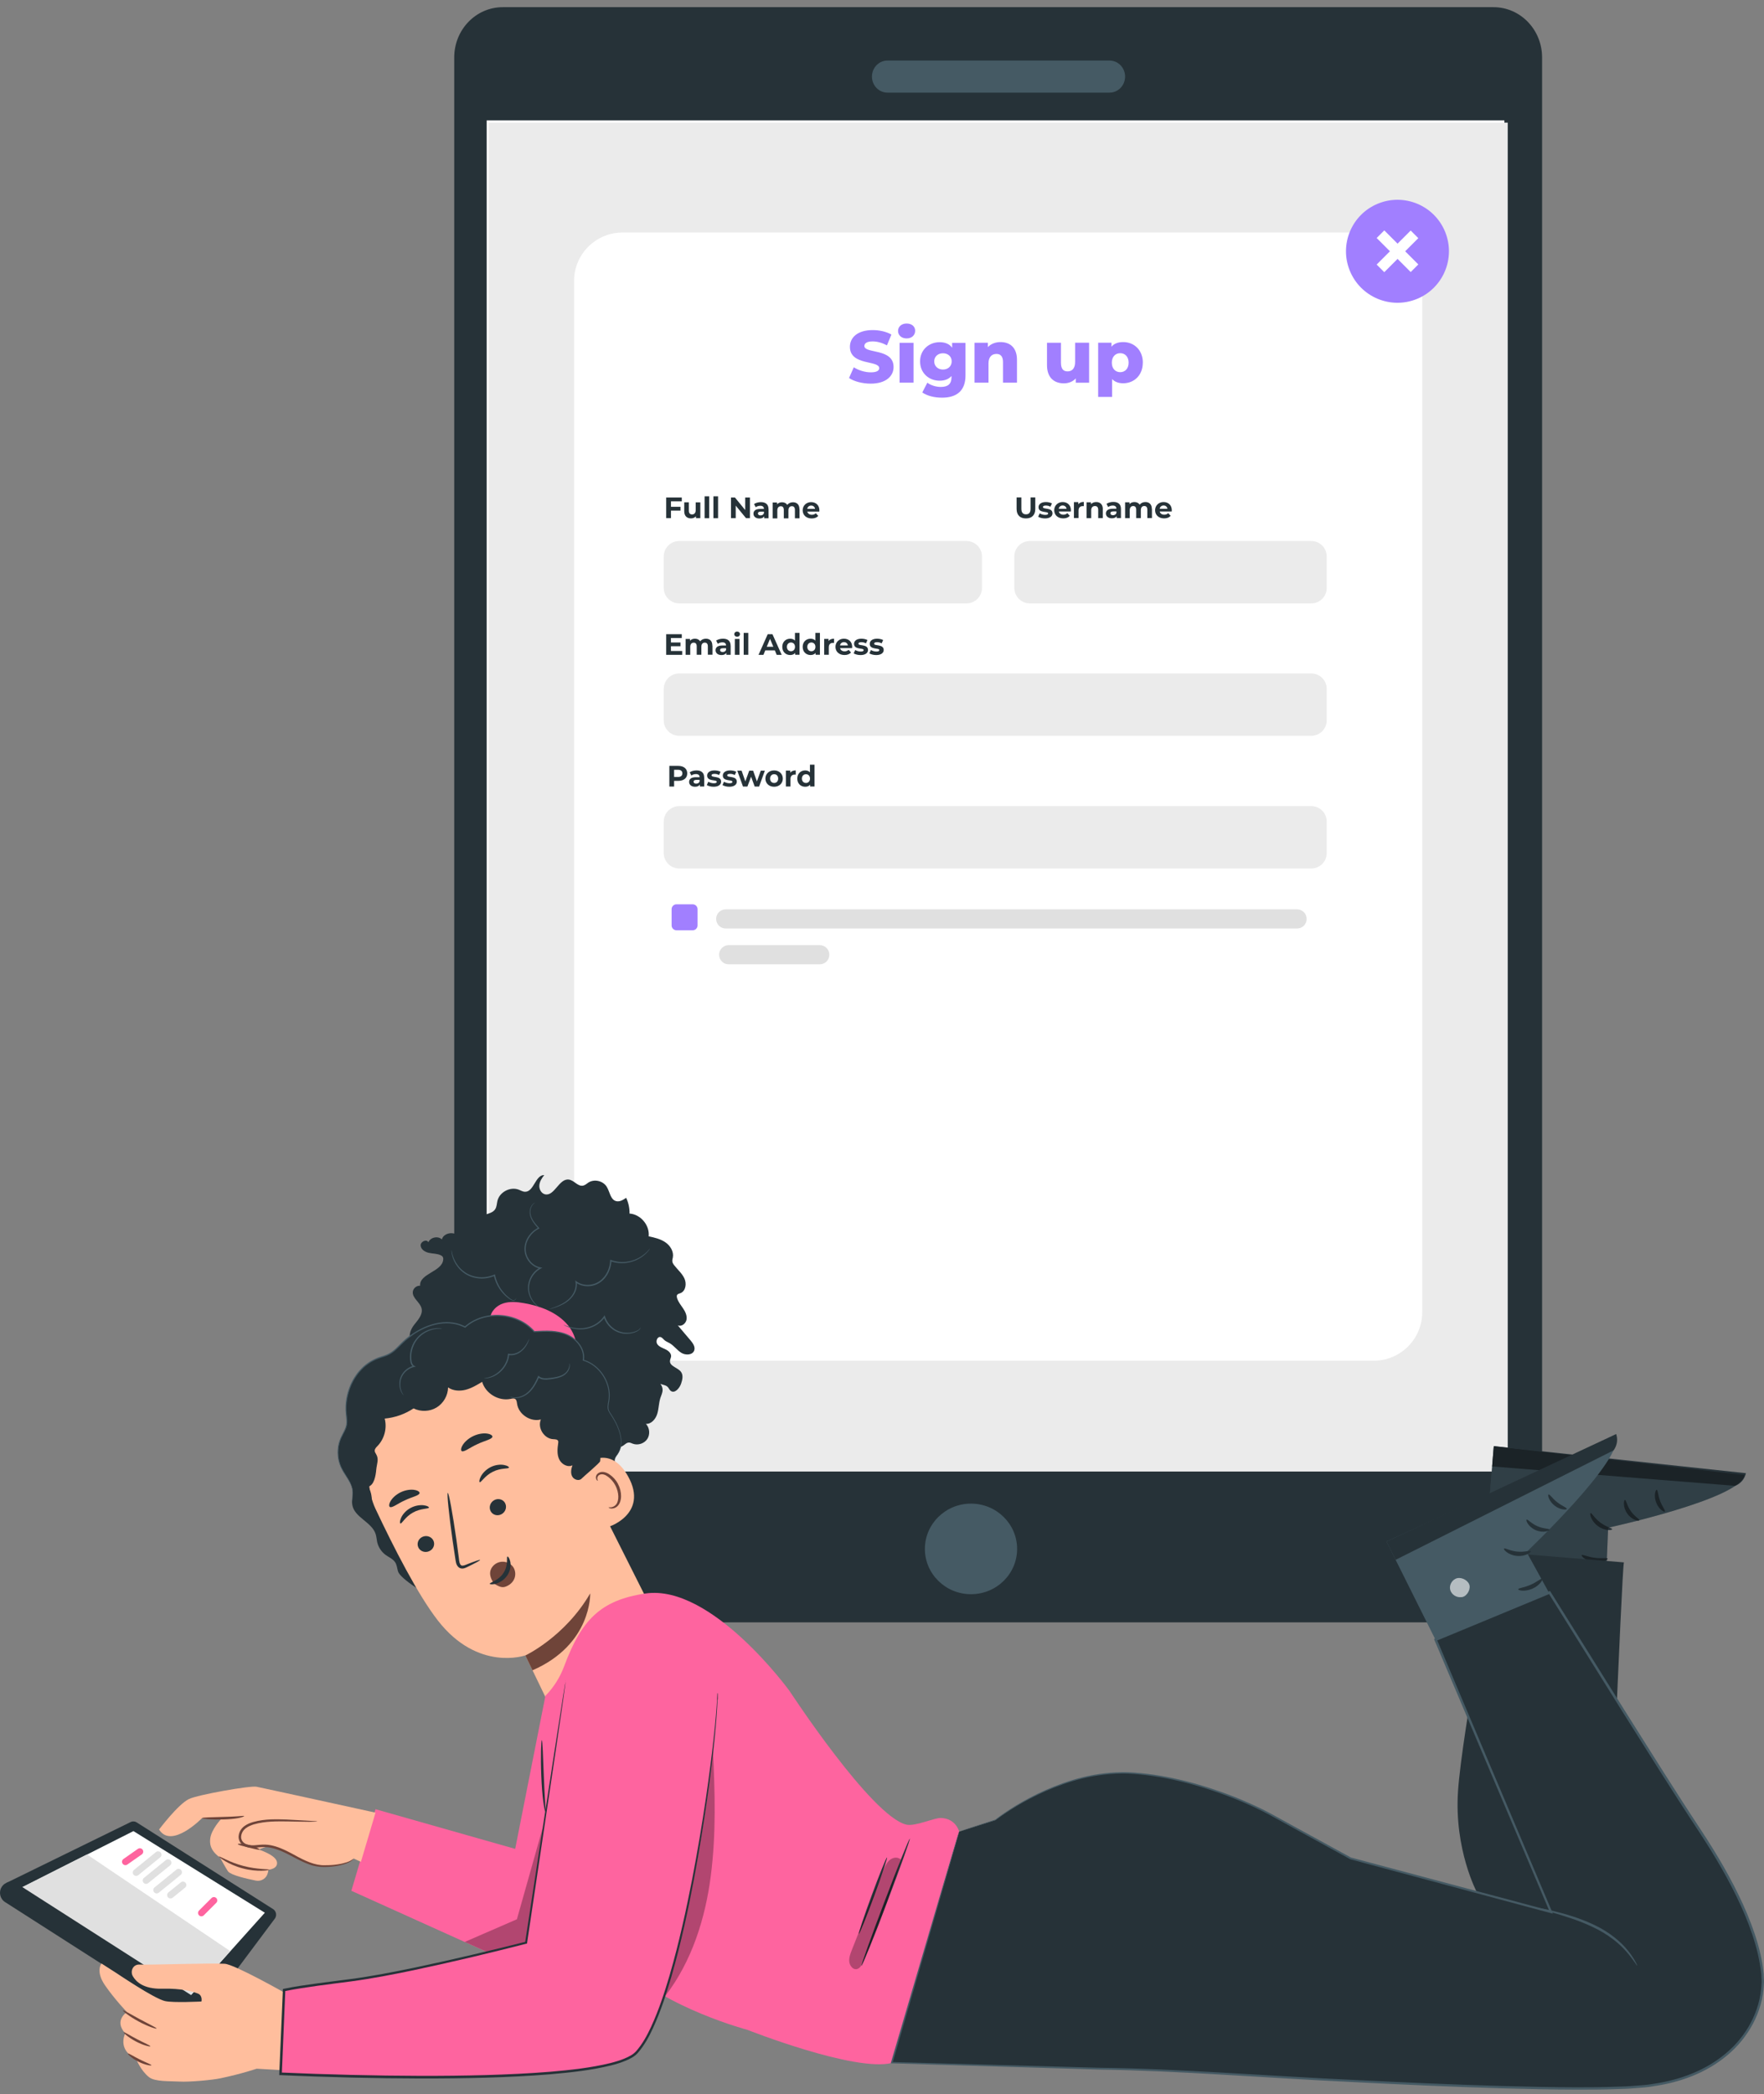 <svg width="123" height="146" viewBox="0 0 123 146" fill="none" xmlns="http://www.w3.org/2000/svg">
<rect x="0" y="0" width="123" height="146" fill="#808080" stroke="none"/>
<path d="M104.139 113.098H35.056C33.188 113.098 31.673 111.532 31.673 109.598V4C31.673 2.067 33.188 0.5 35.056 0.5H104.139C106.007 0.5 107.526 2.067 107.526 4.003V109.598C107.526 111.532 106.011 113.102 104.139 113.102V113.098Z" fill="#263238"/>
<path d="M70.921 107.978C70.921 109.722 69.481 111.135 67.705 111.135C65.929 111.135 64.49 109.719 64.49 107.978C64.49 106.236 65.929 104.82 67.705 104.82C69.481 104.82 70.921 106.236 70.921 107.978Z" fill="#455A64"/>
<path d="M77.37 6.457H61.878C61.282 6.457 60.799 5.956 60.799 5.339C60.799 4.722 61.282 4.222 61.878 4.222H77.37C77.966 4.222 78.45 4.722 78.45 5.339C78.45 5.956 77.966 6.457 77.37 6.457Z" fill="#455A64"/>
<path d="M104.897 8.393H33.936V90.666H104.897V8.393Z" fill="white"/>
<path d="M105.131 8.549H34.064V102.584H105.131V8.549Z" fill="#EBEBEB"/>
<path d="M95.789 16.209H43.408C41.542 16.209 40.028 17.723 40.028 19.59V91.476C40.028 93.343 41.542 94.856 43.408 94.856H95.789C97.656 94.856 99.169 93.343 99.169 91.476V19.59C99.169 17.723 97.656 16.209 95.789 16.209Z" fill="white"/>
<path d="M59.201 26.354L59.533 25.603C59.852 25.812 60.305 25.956 60.72 25.956C61.134 25.956 61.306 25.839 61.306 25.665C61.306 25.096 59.263 25.51 59.263 24.177C59.263 23.536 59.787 23.011 60.853 23.011C61.319 23.011 61.803 23.117 62.156 23.323L61.844 24.077C61.501 23.892 61.162 23.8 60.85 23.8C60.425 23.8 60.27 23.944 60.27 24.122C60.27 24.67 62.307 24.259 62.307 25.586C62.307 26.213 61.782 26.744 60.716 26.744C60.127 26.744 59.54 26.587 59.201 26.35V26.354Z" fill="#A17FFF"/>
<path d="M62.619 23.071C62.619 22.779 62.856 22.553 63.216 22.553C63.576 22.553 63.812 22.762 63.812 23.057C63.812 23.366 63.576 23.592 63.216 23.592C62.856 23.592 62.619 23.366 62.619 23.074V23.071ZM62.725 23.897H63.699V26.677H62.725V23.897Z" fill="#A17FFF"/>
<path d="M67.322 23.9V26.173C67.322 27.225 66.726 27.722 65.691 27.722C65.156 27.722 64.649 27.599 64.309 27.359L64.662 26.677C64.892 26.862 65.272 26.975 65.602 26.975C66.126 26.975 66.345 26.738 66.345 26.303V26.211C66.157 26.43 65.872 26.54 65.519 26.54C64.779 26.54 64.155 26.015 64.155 25.196C64.155 24.377 64.782 23.855 65.519 23.855C65.903 23.855 66.201 23.979 66.39 24.239V23.9H67.319H67.322ZM66.359 25.192C66.359 24.853 66.102 24.627 65.752 24.627C65.403 24.627 65.142 24.853 65.142 25.192C65.142 25.532 65.403 25.762 65.752 25.762C66.102 25.762 66.359 25.532 66.359 25.192Z" fill="#A17FFF"/>
<path d="M70.911 25.084V26.675H69.938V25.242C69.938 24.841 69.763 24.673 69.482 24.673C69.17 24.673 68.926 24.868 68.926 25.331V26.675H67.953V23.895H68.882V24.196C69.101 23.967 69.416 23.847 69.763 23.847C70.414 23.847 70.911 24.22 70.911 25.084Z" fill="#A17FFF"/>
<path d="M75.94 23.898V26.678H75.011V26.38C74.802 26.61 74.504 26.723 74.185 26.723C73.503 26.723 73.005 26.332 73.005 25.451V23.895H73.979V25.29C73.979 25.722 74.147 25.89 74.442 25.89C74.737 25.89 74.966 25.701 74.966 25.232V23.891H75.94V23.898Z" fill="#A17FFF"/>
<path d="M79.685 25.283C79.685 26.164 79.074 26.719 78.32 26.719C77.998 26.719 77.734 26.623 77.546 26.428V27.669H76.572V23.891H77.501V24.169C77.686 23.95 77.957 23.847 78.324 23.847C79.078 23.847 79.688 24.402 79.688 25.283H79.685ZM78.697 25.283C78.697 24.861 78.44 24.621 78.111 24.621C77.782 24.621 77.525 24.861 77.525 25.283C77.525 25.705 77.782 25.945 78.111 25.945C78.44 25.945 78.697 25.705 78.697 25.283Z" fill="#A17FFF"/>
<path d="M46.785 34.949V35.33H47.45V35.597H46.785V36.121H46.453V34.682H47.539V34.949H46.785Z" fill="#263238"/>
<path d="M48.832 35.014V36.121H48.527V35.991C48.441 36.087 48.318 36.138 48.184 36.138C47.907 36.138 47.711 35.98 47.711 35.641V35.017H48.033V35.596C48.033 35.782 48.116 35.864 48.256 35.864C48.397 35.864 48.51 35.768 48.51 35.566V35.02H48.832V35.014Z" fill="#263238"/>
<path d="M49.13 34.601H49.452V36.126H49.13V34.601Z" fill="#263238"/>
<path d="M49.746 34.601H50.069V36.126H49.746V34.601Z" fill="#263238"/>
<path d="M52.291 34.682V36.121H52.017L51.3 35.247V36.121H50.971V34.682H51.245L51.962 35.556V34.682H52.291Z" fill="#263238"/>
<path d="M53.59 35.498V36.129H53.288V35.992C53.23 36.092 53.113 36.146 52.952 36.146C52.691 36.146 52.537 36.002 52.537 35.81C52.537 35.618 52.674 35.478 53.014 35.478H53.267C53.267 35.341 53.185 35.259 53.014 35.259C52.897 35.259 52.774 35.296 52.695 35.361L52.578 35.139C52.698 35.053 52.88 35.005 53.055 35.005C53.391 35.005 53.586 35.163 53.586 35.495L53.59 35.498ZM53.267 35.78V35.666H53.048C52.897 35.666 52.849 35.721 52.849 35.797C52.849 35.876 52.918 35.931 53.031 35.931C53.137 35.931 53.23 35.883 53.267 35.78Z" fill="#263238"/>
<path d="M55.75 35.497V36.131H55.428V35.548C55.428 35.37 55.349 35.288 55.219 35.288C55.075 35.288 54.975 35.38 54.975 35.579V36.135H54.653V35.552C54.653 35.374 54.578 35.291 54.444 35.291C54.304 35.291 54.201 35.384 54.201 35.583V36.138H53.879V35.031H54.184V35.158C54.266 35.062 54.389 35.014 54.53 35.014C54.684 35.014 54.814 35.072 54.893 35.195C54.982 35.082 55.126 35.014 55.291 35.014C55.555 35.014 55.743 35.164 55.743 35.504L55.75 35.497Z" fill="#263238"/>
<path d="M57.128 35.663H56.291C56.322 35.8 56.438 35.886 56.606 35.886C56.723 35.886 56.809 35.852 56.884 35.78L57.056 35.965C56.953 36.081 56.798 36.143 56.6 36.143C56.216 36.143 55.969 35.903 55.969 35.574C55.969 35.245 56.222 35.005 56.559 35.005C56.895 35.005 57.134 35.224 57.134 35.577C57.134 35.601 57.131 35.636 57.128 35.663ZM56.288 35.474H56.833C56.809 35.334 56.706 35.245 56.562 35.245C56.418 35.245 56.312 35.334 56.288 35.474Z" fill="#263238"/>
<path d="M47.567 45.382V45.65H46.453V44.21H47.539V44.477H46.782V44.789H47.45V45.05H46.782V45.382H47.563H47.567Z" fill="#263238"/>
<path d="M49.678 45.008V45.642H49.356V45.059C49.356 44.881 49.277 44.799 49.147 44.799C49.003 44.799 48.904 44.891 48.904 45.09V45.645H48.581V45.063C48.581 44.884 48.506 44.802 48.372 44.802C48.232 44.802 48.129 44.895 48.129 45.093V45.649H47.806V44.542H48.112V44.668C48.194 44.572 48.317 44.524 48.458 44.524C48.612 44.524 48.742 44.583 48.821 44.706C48.91 44.593 49.054 44.524 49.219 44.524C49.483 44.524 49.671 44.675 49.671 45.015L49.678 45.008Z" fill="#263238"/>
<path d="M50.947 45.018V45.649H50.645V45.512C50.587 45.611 50.47 45.666 50.309 45.666C50.049 45.666 49.895 45.522 49.895 45.33C49.895 45.138 50.032 44.998 50.371 44.998H50.625C50.625 44.86 50.542 44.778 50.371 44.778C50.255 44.778 50.131 44.816 50.052 44.881L49.936 44.658C50.056 44.572 50.237 44.524 50.412 44.524C50.748 44.524 50.944 44.682 50.944 45.015L50.947 45.018ZM50.628 45.303V45.19H50.409C50.258 45.19 50.21 45.244 50.21 45.32C50.21 45.399 50.279 45.453 50.392 45.453C50.498 45.453 50.59 45.405 50.628 45.303Z" fill="#263238"/>
<path d="M51.198 44.209C51.198 44.109 51.277 44.03 51.397 44.03C51.517 44.03 51.596 44.106 51.596 44.202C51.596 44.308 51.517 44.387 51.397 44.387C51.277 44.387 51.198 44.308 51.198 44.209ZM51.239 44.541H51.561V45.648H51.239V44.541Z" fill="#263238"/>
<path d="M51.855 44.12H52.177V45.646H51.855V44.12Z" fill="#263238"/>
<path d="M54.029 45.341H53.36L53.234 45.65H52.891L53.532 44.21H53.861L54.505 45.65H54.156L54.029 45.341ZM53.923 45.087L53.693 44.536L53.463 45.087H53.919H53.923Z" fill="#263238"/>
<path d="M55.75 44.12V45.646H55.445V45.519C55.366 45.615 55.246 45.663 55.098 45.663C54.786 45.663 54.547 45.44 54.547 45.094C54.547 44.748 54.786 44.525 55.098 44.525C55.236 44.525 55.349 44.569 55.431 44.658V44.12H55.753H55.75ZM55.434 45.094C55.434 44.902 55.311 44.789 55.153 44.789C54.996 44.789 54.869 44.905 54.869 45.094C54.869 45.282 54.992 45.399 55.153 45.399C55.314 45.399 55.434 45.282 55.434 45.094Z" fill="#263238"/>
<path d="M57.172 44.12V45.646H56.867V45.519C56.788 45.615 56.668 45.663 56.521 45.663C56.209 45.663 55.969 45.44 55.969 45.094C55.969 44.748 56.209 44.525 56.521 44.525C56.658 44.525 56.771 44.569 56.853 44.658V44.12H57.172ZM56.857 45.094C56.857 44.902 56.733 44.789 56.576 44.789C56.418 44.789 56.291 44.905 56.291 45.094C56.291 45.282 56.414 45.399 56.576 45.399C56.737 45.399 56.857 45.282 56.857 45.094Z" fill="#263238"/>
<path d="M58.157 44.524V44.819C58.129 44.819 58.109 44.816 58.085 44.816C57.906 44.816 57.79 44.912 57.79 45.124V45.645H57.468V44.538H57.773V44.685C57.852 44.579 57.982 44.524 58.153 44.524H58.157Z" fill="#263238"/>
<path d="M59.414 45.183H58.578C58.609 45.32 58.725 45.405 58.893 45.405C59.01 45.405 59.096 45.371 59.171 45.299L59.342 45.484C59.239 45.601 59.085 45.663 58.886 45.663C58.502 45.663 58.256 45.423 58.256 45.093C58.256 44.764 58.509 44.524 58.845 44.524C59.181 44.524 59.421 44.744 59.421 45.097C59.421 45.121 59.418 45.155 59.414 45.183ZM58.574 44.994H59.12C59.096 44.853 58.993 44.764 58.849 44.764C58.705 44.764 58.598 44.853 58.574 44.994Z" fill="#263238"/>
<path d="M59.528 45.543L59.634 45.313C59.733 45.378 59.884 45.419 60.018 45.419C60.165 45.419 60.22 45.381 60.22 45.32C60.22 45.138 59.552 45.323 59.552 44.881C59.552 44.672 59.74 44.524 60.062 44.524C60.213 44.524 60.385 44.559 60.487 44.62L60.381 44.85C60.272 44.788 60.162 44.768 60.062 44.768C59.918 44.768 59.857 44.812 59.857 44.871C59.857 45.059 60.525 44.877 60.525 45.313C60.525 45.519 60.333 45.666 60.004 45.666C59.816 45.666 59.627 45.614 59.524 45.546L59.528 45.543Z" fill="#263238"/>
<path d="M60.621 45.543L60.727 45.313C60.827 45.378 60.977 45.419 61.111 45.419C61.259 45.419 61.313 45.381 61.313 45.32C61.313 45.138 60.645 45.323 60.645 44.881C60.645 44.672 60.834 44.524 61.156 44.524C61.307 44.524 61.478 44.559 61.581 44.62L61.475 44.85C61.365 44.788 61.255 44.768 61.156 44.768C61.012 44.768 60.95 44.812 60.95 44.871C60.95 45.059 61.618 44.877 61.618 45.313C61.618 45.519 61.427 45.666 61.097 45.666C60.909 45.666 60.72 45.614 60.618 45.546L60.621 45.543Z" fill="#263238"/>
<path d="M47.92 53.914C47.92 54.236 47.68 54.435 47.296 54.435H47.004V54.833H46.672V53.393H47.296C47.68 53.393 47.92 53.592 47.92 53.914ZM47.58 53.914C47.58 53.756 47.477 53.664 47.275 53.664H47.004V54.164H47.275C47.477 54.164 47.58 54.072 47.58 53.914Z" fill="#263238"/>
<path d="M49.103 54.198V54.828H48.801V54.691C48.743 54.791 48.626 54.846 48.465 54.846C48.205 54.846 48.05 54.702 48.05 54.51C48.05 54.318 48.187 54.181 48.527 54.181H48.781C48.781 54.044 48.698 53.961 48.527 53.961C48.41 53.961 48.287 53.999 48.208 54.064L48.091 53.841C48.211 53.755 48.393 53.708 48.568 53.708C48.904 53.708 49.099 53.865 49.099 54.198H49.103ZM48.781 54.479V54.366H48.561C48.41 54.366 48.362 54.421 48.362 54.496C48.362 54.575 48.431 54.63 48.544 54.63C48.65 54.63 48.743 54.582 48.781 54.479Z" fill="#263238"/>
<path d="M49.284 54.726L49.39 54.496C49.49 54.561 49.641 54.602 49.774 54.602C49.922 54.602 49.977 54.565 49.977 54.503C49.977 54.321 49.308 54.506 49.308 54.064C49.308 53.855 49.497 53.708 49.819 53.708C49.97 53.708 50.141 53.742 50.244 53.803L50.138 54.03C50.028 53.968 49.918 53.947 49.819 53.947C49.675 53.947 49.613 53.992 49.613 54.05C49.613 54.239 50.282 54.057 50.282 54.492C50.282 54.698 50.09 54.846 49.761 54.846C49.572 54.846 49.383 54.794 49.281 54.726H49.284Z" fill="#263238"/>
<path d="M50.377 54.726L50.484 54.496C50.583 54.561 50.734 54.602 50.868 54.602C51.015 54.602 51.07 54.565 51.07 54.503C51.07 54.321 50.401 54.506 50.401 54.064C50.401 53.855 50.59 53.708 50.912 53.708C51.063 53.708 51.234 53.742 51.337 53.803L51.231 54.03C51.121 53.968 51.012 53.947 50.912 53.947C50.768 53.947 50.706 53.992 50.706 54.05C50.706 54.239 51.375 54.057 51.375 54.492C51.375 54.698 51.183 54.846 50.854 54.846C50.665 54.846 50.477 54.794 50.374 54.726H50.377Z" fill="#263238"/>
<path d="M53.332 53.725L52.931 54.832H52.623L52.372 54.147L52.115 54.832H51.807L51.409 53.725H51.711L51.971 54.472L52.242 53.725H52.513L52.777 54.472L53.048 53.725H53.332Z" fill="#263238"/>
<path d="M53.37 54.277C53.37 53.944 53.627 53.708 53.977 53.708C54.327 53.708 54.584 53.944 54.584 54.277C54.584 54.609 54.33 54.846 53.977 54.846C53.624 54.846 53.37 54.609 53.37 54.277ZM54.261 54.277C54.261 54.085 54.142 53.971 53.98 53.971C53.819 53.971 53.696 54.088 53.696 54.277C53.696 54.465 53.819 54.582 53.98 54.582C54.142 54.582 54.261 54.465 54.261 54.277Z" fill="#263238"/>
<path d="M55.486 53.708V54.002C55.459 54.002 55.438 53.999 55.414 53.999C55.236 53.999 55.119 54.095 55.119 54.307V54.828H54.797V53.721H55.102V53.869C55.181 53.762 55.311 53.708 55.483 53.708H55.486Z" fill="#263238"/>
<path d="M56.795 53.303V54.829H56.49V54.702C56.411 54.798 56.291 54.846 56.144 54.846C55.832 54.846 55.592 54.623 55.592 54.277C55.592 53.931 55.832 53.708 56.144 53.708C56.281 53.708 56.394 53.752 56.476 53.841V53.307H56.799L56.795 53.303ZM56.48 54.277C56.48 54.085 56.356 53.972 56.199 53.972C56.041 53.972 55.914 54.088 55.914 54.277C55.914 54.465 56.038 54.582 56.199 54.582C56.36 54.582 56.48 54.465 56.48 54.277Z" fill="#263238"/>
<path d="M70.885 35.482V34.676H71.218V35.468C71.218 35.742 71.338 35.855 71.54 35.855C71.742 35.855 71.859 35.742 71.859 35.468V34.676H72.188V35.482C72.188 35.907 71.945 36.14 71.537 36.14C71.129 36.14 70.885 35.907 70.885 35.482Z" fill="#263238"/>
<path d="M72.391 36.018L72.497 35.788C72.596 35.853 72.747 35.894 72.881 35.894C73.028 35.894 73.083 35.856 73.083 35.795C73.083 35.613 72.415 35.798 72.415 35.356C72.415 35.147 72.603 34.999 72.925 34.999C73.076 34.999 73.248 35.034 73.351 35.096L73.244 35.325C73.135 35.264 73.028 35.243 72.925 35.243C72.782 35.243 72.72 35.288 72.72 35.346C72.72 35.534 73.388 35.353 73.388 35.788C73.388 35.994 73.196 36.141 72.867 36.141C72.679 36.141 72.49 36.09 72.387 36.021L72.391 36.018Z" fill="#263238"/>
<path d="M74.666 35.658H73.83C73.861 35.795 73.977 35.88 74.145 35.88C74.262 35.88 74.348 35.846 74.423 35.774L74.594 35.959C74.492 36.076 74.337 36.138 74.138 36.138C73.754 36.138 73.508 35.898 73.508 35.569C73.508 35.239 73.761 34.999 74.097 34.999C74.433 34.999 74.673 35.219 74.673 35.572C74.673 35.596 74.67 35.63 74.666 35.658ZM73.823 35.469H74.368C74.344 35.329 74.241 35.239 74.097 35.239C73.953 35.239 73.847 35.329 73.823 35.469Z" fill="#263238"/>
<path d="M75.572 34.991V35.285C75.544 35.285 75.524 35.282 75.5 35.282C75.322 35.282 75.205 35.378 75.205 35.591V36.112H74.883V35.004H75.188V35.152C75.267 35.046 75.397 34.991 75.568 34.991H75.572Z" fill="#263238"/>
<path d="M76.894 35.486V36.12H76.575V35.538C76.575 35.359 76.493 35.277 76.352 35.277C76.198 35.277 76.088 35.373 76.088 35.575V36.124H75.766V35.017H76.071V35.147C76.157 35.051 76.287 34.999 76.438 34.999C76.699 34.999 76.897 35.15 76.897 35.49L76.894 35.486Z" fill="#263238"/>
<path d="M78.162 35.484V36.115H77.864V35.978C77.806 36.077 77.689 36.132 77.528 36.132C77.271 36.132 77.113 35.988 77.113 35.796C77.113 35.604 77.251 35.464 77.59 35.464H77.844C77.844 35.327 77.761 35.244 77.59 35.244C77.473 35.244 77.35 35.282 77.271 35.347L77.154 35.124C77.275 35.039 77.456 34.991 77.631 34.991C77.967 34.991 78.162 35.148 78.162 35.481V35.484ZM77.844 35.766V35.652H77.624C77.473 35.652 77.425 35.707 77.425 35.783C77.425 35.861 77.494 35.916 77.607 35.916C77.713 35.916 77.806 35.868 77.844 35.766Z" fill="#263238"/>
<path d="M80.323 35.483V36.117H80.001V35.534C80.001 35.356 79.922 35.274 79.792 35.274C79.648 35.274 79.549 35.366 79.549 35.565V36.12H79.226V35.538C79.226 35.359 79.151 35.277 79.017 35.277C78.877 35.277 78.774 35.37 78.774 35.569V36.124H78.451V35.017H78.757V35.144C78.839 35.047 78.962 34.999 79.103 34.999C79.257 34.999 79.387 35.058 79.466 35.181C79.555 35.068 79.699 34.999 79.864 34.999C80.128 34.999 80.316 35.15 80.316 35.49L80.323 35.483Z" fill="#263238"/>
<path d="M81.7 35.658H80.864C80.895 35.795 81.011 35.88 81.179 35.88C81.296 35.88 81.382 35.846 81.457 35.774L81.628 35.959C81.526 36.076 81.371 36.138 81.172 36.138C80.789 36.138 80.542 35.898 80.542 35.569C80.542 35.239 80.795 34.999 81.131 34.999C81.467 34.999 81.707 35.219 81.707 35.572C81.707 35.596 81.704 35.63 81.7 35.658ZM80.861 35.469H81.406C81.382 35.329 81.279 35.239 81.135 35.239C80.991 35.239 80.885 35.329 80.861 35.469Z" fill="#263238"/>
<path d="M67.395 37.715H47.358C46.763 37.715 46.281 38.197 46.281 38.792V40.986C46.281 41.58 46.763 42.062 47.358 42.062H67.395C67.989 42.062 68.471 41.58 68.471 40.986V38.792C68.471 38.197 67.989 37.715 67.395 37.715Z" fill="#EBEBEB"/>
<path d="M91.432 46.948H47.358C46.763 46.948 46.281 47.43 46.281 48.024V50.218C46.281 50.813 46.763 51.294 47.358 51.294H91.432C92.027 51.294 92.509 50.813 92.509 50.218V48.024C92.509 47.43 92.027 46.948 91.432 46.948Z" fill="#EBEBEB"/>
<path d="M91.432 56.198H47.358C46.763 56.198 46.281 56.68 46.281 57.274V59.468C46.281 60.063 46.763 60.544 47.358 60.544H91.432C92.027 60.544 92.509 60.063 92.509 59.468V57.274C92.509 56.68 92.027 56.198 91.432 56.198Z" fill="#EBEBEB"/>
<path d="M91.432 37.715H71.803C71.209 37.715 70.727 38.197 70.727 38.792V40.986C70.727 41.58 71.209 42.062 71.803 42.062H91.432C92.027 42.062 92.509 41.58 92.509 40.986V38.792C92.509 38.197 92.027 37.715 91.432 37.715Z" fill="#EBEBEB"/>
<path d="M48.301 63.041H47.169C46.982 63.041 46.83 63.193 46.83 63.38V64.512C46.83 64.699 46.982 64.851 47.169 64.851H48.301C48.488 64.851 48.64 64.699 48.64 64.512V63.38C48.64 63.193 48.488 63.041 48.301 63.041Z" fill="#A17FFF"/>
<path d="M90.441 64.728H50.604C50.233 64.728 49.935 64.43 49.935 64.06C49.935 63.69 50.233 63.392 50.604 63.392H90.441C90.811 63.392 91.11 63.69 91.11 64.06C91.11 64.43 90.811 64.728 90.441 64.728Z" fill="#E0E0E0"/>
<path d="M57.159 67.225H50.81C50.44 67.225 50.142 66.927 50.142 66.557C50.142 66.186 50.44 65.888 50.81 65.888H57.159C57.529 65.888 57.828 66.186 57.828 66.557C57.828 66.927 57.529 67.225 57.159 67.225Z" fill="#E0E0E0"/>
<path d="M98.807 20.837C100.64 20.083 101.515 17.986 100.762 16.152C100.008 14.319 97.911 13.444 96.077 14.198C94.244 14.951 93.369 17.049 94.123 18.882C94.876 20.715 96.974 21.591 98.807 20.837Z" fill="#A17FFF"/>
<path d="M98.895 16.602L98.364 16.071L95.991 18.444L96.522 18.975L98.895 16.602Z" fill="white"/>
<path d="M96.523 16.061L95.992 16.592L98.365 18.965L98.896 18.434L96.523 16.061Z" fill="white"/>
<path d="M32.362 86.149C32.571 85.477 33.116 84.918 33.784 84.692C34.055 84.599 34.37 84.541 34.528 84.297C34.641 84.126 34.638 83.907 34.686 83.708C34.837 83.098 35.577 82.71 36.167 82.933C36.311 82.988 36.448 83.077 36.606 83.08C37.233 83.098 37.325 81.894 37.949 81.918C37.781 82.124 37.631 82.361 37.607 82.624C37.583 82.888 37.733 83.183 37.987 83.252C38.652 83.433 38.971 82.145 39.657 82.23C40.027 82.275 40.298 82.734 40.661 82.652C40.802 82.621 40.911 82.515 41.031 82.436C41.439 82.179 42.046 82.316 42.303 82.727C42.523 83.077 42.557 83.619 42.954 83.732C43.201 83.8 43.448 83.65 43.661 83.502C43.822 83.845 43.904 84.222 43.897 84.599C44.668 84.65 45.313 85.418 45.231 86.186C45.635 86.272 46.05 86.368 46.393 86.601C46.736 86.834 46.989 87.246 46.917 87.653C46.9 87.746 46.869 87.839 46.88 87.931C46.89 88.034 46.948 88.123 47.01 88.202C47.25 88.514 47.565 88.775 47.726 89.131C47.887 89.487 47.815 90.005 47.449 90.146C47.363 90.18 47.26 90.197 47.212 90.272C47.178 90.331 47.188 90.406 47.205 90.475C47.281 90.746 47.469 90.972 47.627 91.205C47.785 91.438 47.918 91.716 47.87 91.993C47.822 92.271 47.51 92.511 47.257 92.391C47.548 92.734 47.843 93.08 48.134 93.423C48.309 93.629 48.494 93.886 48.408 94.139C48.295 94.472 47.805 94.493 47.507 94.307C47.209 94.122 46.999 93.814 46.694 93.635C46.571 93.564 46.431 93.516 46.324 93.419C46.239 93.344 46.173 93.238 46.06 93.21C45.837 93.156 45.704 93.498 45.824 93.69C45.944 93.882 46.184 93.961 46.389 94.057C46.595 94.153 46.811 94.328 46.794 94.558C46.783 94.667 46.722 94.767 46.715 94.876C46.694 95.257 47.274 95.332 47.493 95.648C47.654 95.881 47.582 96.196 47.49 96.46C47.377 96.786 47.041 97.17 46.766 96.957C46.67 96.885 46.633 96.758 46.547 96.676C46.448 96.58 46.3 96.553 46.166 96.512C45.834 96.416 45.529 96.22 45.306 95.953C45.724 96.148 46.204 96.44 46.201 96.899C46.201 97.091 46.108 97.269 46.047 97.454C45.93 97.814 45.94 98.205 45.827 98.565C45.717 98.925 45.416 99.281 45.039 99.261C45.299 99.535 45.344 99.995 45.135 100.313C44.925 100.632 44.487 100.776 44.13 100.646C44.031 100.612 43.935 100.553 43.832 100.564C43.719 100.57 43.626 100.649 43.537 100.718C42.995 101.119 42.221 101.174 41.624 100.858C41.707 100.773 41.792 100.687 41.874 100.605C41.24 100.817 40.579 101.037 39.917 100.937C39.255 100.838 38.604 100.32 38.597 99.652C38.597 99.36 38.69 99.017 38.474 98.822C38.327 98.688 38.1 98.702 37.901 98.726C37.072 98.822 36.242 98.918 35.409 99.017C35.005 99.066 34.58 99.107 34.213 98.935C33.846 98.764 33.589 98.291 33.795 97.938C33.469 97.691 33.075 97.537 32.67 97.502C32.214 97.461 31.755 97.567 31.296 97.55C30.836 97.53 30.336 97.338 30.157 96.916C29.983 96.491 30.394 95.898 30.822 96.059C30.462 95.466 29.341 95.967 28.944 95.401C28.622 94.938 29.136 94.366 29.276 93.824C29.126 93.683 28.892 93.659 28.738 93.522C28.413 93.238 28.608 92.696 28.879 92.353C29.149 92.014 29.496 91.633 29.396 91.212C29.294 90.78 28.745 90.502 28.783 90.06C28.807 89.813 29.047 89.611 29.294 89.632C29.228 88.778 30.836 88.658 30.905 87.808C30.912 87.739 30.905 87.667 30.867 87.612C30.836 87.564 30.785 87.53 30.73 87.506C30.48 87.386 30.188 87.4 29.917 87.341C29.647 87.287 29.355 87.112 29.331 86.834C29.307 86.556 29.753 86.351 29.869 86.601C30.013 86.251 30.538 86.138 30.812 86.402C30.881 86.107 31.22 85.946 31.522 85.97C31.823 85.994 32.091 86.159 32.348 86.317" fill="#263238"/>
<path d="M39.597 92.38C38.853 91.482 37.681 91.046 36.533 90.844C36.049 90.758 35.545 90.71 35.079 90.865C34.616 91.019 34.205 91.424 34.181 91.914L34.616 92.606C35.12 93.806 36.512 94.313 37.492 95.167C37.918 95.541 38.36 96.024 38.925 95.983C39.22 95.962 39.491 95.791 39.693 95.575C40.495 94.728 40.341 93.275 39.597 92.373V92.38Z" fill="#FE649F"/>
<path d="M42.46 97.653C42.659 96.45 41.846 95.164 40.678 94.822C40.815 94.067 40.225 93.334 39.519 93.042C38.813 92.751 38.017 92.792 37.253 92.837C36.087 91.472 33.77 91.318 32.433 92.514C31 91.767 29.197 92.497 28.045 93.632C27.764 93.91 27.497 94.215 27.15 94.4C26.893 94.537 26.609 94.599 26.338 94.702C24.847 95.26 23.993 96.981 24.147 98.565C24.171 98.819 24.219 99.076 24.175 99.326C24.12 99.655 23.918 99.94 23.784 100.245C23.489 100.903 23.499 101.691 23.815 102.343C24.082 102.895 24.562 103.375 24.596 103.988C24.614 104.297 24.514 104.605 24.566 104.907C24.706 105.788 25.937 106.103 26.197 106.954C26.252 107.128 26.259 107.31 26.297 107.488C26.376 107.852 26.595 108.181 26.893 108.4C27.126 108.568 27.414 108.681 27.565 108.928C27.678 109.113 27.692 109.343 27.754 109.549C27.908 110.059 29.852 111.297 30.383 111.335L42.306 105.068C43.105 104.403 43.399 103.196 42.995 102.237C42.926 102.075 42.841 101.911 42.871 101.739C42.895 101.595 43.002 101.479 43.084 101.355C43.629 100.536 43.156 99.436 42.611 98.617C42.535 98.5 42.457 98.383 42.422 98.25C42.374 98.054 42.433 97.852 42.464 97.653H42.46Z" fill="#263238"/>
<path d="M39.069 99.494C37.975 97.376 35.363 95.668 32.724 95.761C31.061 95.819 30.032 96.368 29.299 96.659C27.653 97.31 26.817 98.75 26.817 98.75C26.244 99.254 25.027 102.737 26.183 105.185C27.465 107.907 29.138 111.177 30.529 112.966C33.33 116.566 36.628 115.4 36.628 115.4C36.628 115.393 38.099 118.444 38.099 118.444L42.219 121.934L45.891 115.949L46.689 114.656L39.069 99.494Z" fill="#FFBE9D"/>
<path d="M35.796 109.26C35.676 109.075 35.48 108.955 35.285 108.9C34.891 108.794 34.472 108.969 34.27 109.318C34.071 109.668 34.202 110.038 34.449 110.402C34.726 110.552 34.959 110.72 35.258 110.607C35.302 110.59 35.35 110.57 35.391 110.549C35.604 110.439 35.789 110.261 35.875 110.024C35.964 109.788 35.943 109.486 35.796 109.257V109.26Z" fill="#6F4439"/>
<path d="M29.176 107.888C29.313 108.159 29.659 108.269 29.944 108.128C30.232 107.991 30.352 107.659 30.215 107.385C30.078 107.114 29.731 107.004 29.447 107.141C29.159 107.278 29.039 107.614 29.176 107.885V107.888Z" fill="#263238"/>
<path d="M27.922 106.205C28.021 106.236 28.248 105.742 28.793 105.444C29.334 105.139 29.886 105.197 29.91 105.098C29.924 105.053 29.794 104.967 29.55 104.936C29.31 104.906 28.95 104.943 28.611 105.132C28.272 105.32 28.056 105.601 27.963 105.821C27.867 106.04 27.874 106.191 27.922 106.205Z" fill="#263238"/>
<path d="M33.475 108.746C33.462 108.715 33.091 108.842 32.502 109.075C32.354 109.137 32.207 109.181 32.132 109.099C32.042 109.017 32.018 108.835 31.998 108.636C31.943 108.228 31.885 107.8 31.826 107.351C31.566 105.53 31.299 104.063 31.223 104.073C31.151 104.084 31.302 105.571 31.559 107.392C31.628 107.837 31.689 108.266 31.751 108.674C31.785 108.862 31.792 109.089 31.981 109.26C32.077 109.342 32.217 109.363 32.32 109.339C32.423 109.318 32.502 109.274 32.574 109.243C33.143 108.969 33.486 108.783 33.472 108.749L33.475 108.746Z" fill="#263238"/>
<path d="M36.628 115.408C36.628 115.408 39.395 114.109 41.153 111.079C41.153 111.079 41.28 114.634 37.129 116.44L36.632 115.408H36.628Z" fill="#6F4439"/>
<path d="M27.188 105.055C27.352 105.137 27.719 104.818 28.23 104.592C28.73 104.348 29.214 104.27 29.255 104.091C29.272 104.006 29.145 103.906 28.902 103.865C28.662 103.824 28.305 103.858 27.959 104.019C27.613 104.18 27.359 104.431 27.236 104.64C27.113 104.852 27.113 105.01 27.184 105.051L27.188 105.055Z" fill="#263238"/>
<path d="M35.217 104.781C35.364 105.049 35.258 105.395 34.98 105.552C34.703 105.71 34.36 105.621 34.216 105.354C34.069 105.086 34.175 104.74 34.453 104.582C34.73 104.425 35.073 104.514 35.22 104.781H35.217Z" fill="#263238"/>
<path d="M35.487 102.311C35.456 102.41 34.922 102.317 34.366 102.599C33.808 102.869 33.544 103.363 33.451 103.325C33.407 103.312 33.41 103.157 33.523 102.938C33.633 102.722 33.869 102.448 34.215 102.273C34.562 102.101 34.918 102.081 35.151 102.129C35.388 102.173 35.508 102.266 35.491 102.314L35.487 102.311Z" fill="#263238"/>
<path d="M34.336 100.162C34.291 100.344 33.794 100.429 33.276 100.68C32.752 100.916 32.368 101.242 32.2 101.163C32.125 101.122 32.128 100.961 32.258 100.745C32.385 100.532 32.653 100.275 33.009 100.107C33.369 99.939 33.732 99.898 33.976 99.939C34.223 99.977 34.349 100.076 34.332 100.162H34.336Z" fill="#263238"/>
<path d="M40.495 103.588C40.334 103.293 40.293 102.415 40.557 102.209C41.267 101.661 42.696 100.955 43.793 102.916C45.291 105.596 42.291 106.549 42.243 106.474C42.206 106.416 41.051 104.606 40.495 103.591V103.588Z" fill="#FFBE9D"/>
<path d="M42.436 105.077C42.436 105.077 42.501 105.084 42.6 105.077C42.696 105.07 42.844 105.019 42.953 104.889C43.18 104.625 43.166 104.042 42.909 103.552C42.779 103.305 42.597 103.099 42.405 102.955C42.213 102.804 42.011 102.739 41.853 102.794C41.692 102.842 41.641 102.983 41.647 103.075C41.654 103.171 41.702 103.216 41.688 103.226C41.685 103.236 41.606 103.212 41.565 103.092C41.548 103.034 41.541 102.952 41.575 102.866C41.61 102.777 41.688 102.698 41.795 102.653C42.011 102.551 42.302 102.64 42.515 102.797C42.741 102.948 42.95 103.175 43.094 103.452C43.379 104.001 43.385 104.662 43.06 104.991C42.899 105.146 42.71 105.177 42.593 105.159C42.474 105.139 42.425 105.087 42.432 105.077H42.436Z" fill="#6F4439"/>
<path d="M25.604 105.552C25.96 104.915 26.053 104.26 25.666 103.639C26.084 103.547 26.197 102.882 26.235 102.457C26.272 102.028 26.444 101.73 26.221 101.363C26.176 101.291 26.128 101.216 26.128 101.13C26.128 100.996 26.235 100.894 26.327 100.798C26.804 100.304 26.999 99.557 26.824 98.892C27.541 98.826 28.237 98.58 28.837 98.182C29.337 98.432 29.968 98.408 30.444 98.117C30.924 97.825 31.236 97.28 31.243 96.718C31.589 96.965 32.059 96.989 32.47 96.883C32.882 96.776 33.255 96.55 33.619 96.331C33.855 97.143 34.767 97.692 35.597 97.52C35.71 97.496 35.837 97.466 35.929 97.531C36.025 97.599 36.035 97.736 36.053 97.853C36.156 98.597 36.992 99.149 37.715 98.953C37.462 99.536 37.941 100.3 38.576 100.328C38.706 100.335 38.874 100.335 38.919 100.455C38.936 100.499 38.929 100.554 38.922 100.602C38.867 100.979 38.829 101.38 38.987 101.723C39.145 102.069 39.577 102.32 39.916 102.148C39.827 102.398 39.772 102.69 39.899 102.926C40.022 103.163 40.392 103.269 40.564 103.067C40.636 102.981 41.832 101.98 41.846 101.867C42.038 100.414 40.454 99.8 39.673 98.559C38.891 97.318 37.763 96.324 36.512 95.563C35.987 95.244 35.436 94.963 34.843 94.792C34.171 94.596 33.464 94.555 32.765 94.517C31.853 94.469 30.921 94.432 30.04 94.675C28.401 95.131 27.181 96.489 26.173 97.86C25.789 98.381 25.415 98.919 25.186 99.526C24.908 100.249 24.846 101.038 24.839 101.812C24.829 102.933 24.939 104.075 25.381 105.103" fill="#263238"/>
<path d="M24.559 104.898C24.559 104.898 24.525 104.772 24.545 104.532C24.552 104.412 24.576 104.261 24.579 104.086C24.579 103.911 24.545 103.709 24.456 103.5C24.367 103.291 24.23 103.075 24.079 102.842C23.928 102.608 23.76 102.348 23.661 102.029C23.558 101.717 23.513 101.361 23.551 100.987C23.568 100.802 23.609 100.61 23.674 100.425C23.736 100.236 23.832 100.055 23.925 99.876C24.017 99.695 24.11 99.506 24.141 99.3C24.172 99.095 24.141 98.875 24.117 98.652C24.065 98.203 24.086 97.727 24.199 97.254C24.312 96.781 24.504 96.304 24.802 95.879C24.943 95.66 25.125 95.468 25.316 95.279C25.519 95.104 25.735 94.936 25.982 94.81C26.102 94.744 26.232 94.693 26.359 94.638C26.489 94.59 26.622 94.552 26.753 94.508C27.017 94.426 27.26 94.299 27.473 94.114C27.689 93.935 27.877 93.716 28.09 93.521C28.299 93.318 28.535 93.137 28.779 92.969C29.026 92.801 29.29 92.657 29.564 92.53C29.841 92.406 30.133 92.311 30.435 92.242C31.035 92.118 31.696 92.132 32.279 92.393C32.337 92.42 32.395 92.444 32.45 92.472L32.399 92.478C33.112 91.844 34.082 91.597 34.973 91.676C35.871 91.752 36.725 92.153 37.284 92.808L37.246 92.794C37.657 92.77 38.062 92.749 38.463 92.773C38.861 92.801 39.258 92.876 39.611 93.041C39.965 93.209 40.266 93.466 40.472 93.778C40.678 94.09 40.781 94.47 40.712 94.83L40.684 94.786C41.281 94.96 41.754 95.365 42.063 95.828C42.371 96.29 42.529 96.822 42.515 97.319C42.515 97.442 42.498 97.566 42.481 97.682C42.46 97.799 42.436 97.912 42.426 98.025C42.419 98.135 42.433 98.245 42.474 98.341C42.515 98.44 42.577 98.526 42.635 98.615C42.868 98.971 43.046 99.321 43.166 99.653C43.283 99.986 43.341 100.301 43.328 100.576C43.317 100.85 43.238 101.076 43.149 101.241C43.06 101.409 42.957 101.511 42.916 101.597C42.872 101.683 42.865 101.734 42.861 101.731C42.861 101.731 42.861 101.679 42.906 101.59C42.944 101.501 43.046 101.391 43.129 101.227C43.214 101.062 43.286 100.84 43.293 100.569C43.303 100.298 43.245 99.989 43.125 99.66C43.005 99.335 42.824 98.988 42.59 98.639C42.532 98.55 42.471 98.46 42.422 98.358C42.374 98.255 42.357 98.131 42.368 98.015C42.374 97.898 42.398 97.782 42.419 97.665C42.433 97.549 42.453 97.432 42.45 97.309C42.46 96.825 42.303 96.308 42.001 95.859C41.699 95.409 41.236 95.019 40.66 94.851L40.626 94.84L40.633 94.806C40.695 94.47 40.599 94.11 40.4 93.812C40.201 93.514 39.91 93.263 39.574 93.106C39.231 92.948 38.847 92.873 38.456 92.849C38.062 92.825 37.661 92.845 37.25 92.869H37.229L37.215 92.856C36.674 92.221 35.841 91.831 34.967 91.759C34.096 91.683 33.15 91.923 32.461 92.54L32.437 92.561L32.406 92.547C32.351 92.523 32.296 92.496 32.238 92.472C31.672 92.218 31.035 92.204 30.448 92.324C30.154 92.389 29.869 92.485 29.598 92.605C29.327 92.732 29.067 92.869 28.827 93.037C28.587 93.205 28.354 93.38 28.148 93.579C27.936 93.774 27.747 93.99 27.524 94.175C27.414 94.268 27.294 94.354 27.168 94.422C27.041 94.491 26.907 94.542 26.773 94.587C26.64 94.631 26.509 94.669 26.383 94.717C26.259 94.768 26.132 94.816 26.016 94.882C25.776 95.001 25.567 95.166 25.368 95.334C25.183 95.516 25.005 95.704 24.864 95.917C24.569 96.332 24.381 96.798 24.267 97.264C24.154 97.73 24.13 98.197 24.182 98.639C24.206 98.862 24.237 99.084 24.202 99.304C24.168 99.523 24.072 99.719 23.976 99.9C23.88 100.082 23.788 100.257 23.726 100.438C23.664 100.62 23.623 100.805 23.602 100.987C23.565 101.35 23.606 101.7 23.705 102.009C23.801 102.317 23.962 102.578 24.11 102.811C24.257 103.047 24.398 103.263 24.483 103.479C24.576 103.692 24.607 103.901 24.603 104.079C24.596 104.257 24.573 104.405 24.559 104.525C24.545 104.645 24.545 104.737 24.549 104.799C24.549 104.861 24.555 104.892 24.555 104.892L24.559 104.898Z" fill="#455A64"/>
<path d="M30.843 92.618C30.843 92.618 30.75 92.618 30.582 92.625C30.418 92.632 30.174 92.662 29.9 92.775C29.629 92.885 29.321 93.081 29.084 93.389C28.848 93.698 28.686 94.112 28.676 94.561C28.676 94.692 28.683 94.822 28.71 94.939C28.738 95.055 28.793 95.168 28.885 95.213L29.002 95.268L28.875 95.295C28.529 95.374 28.254 95.6 28.097 95.85C27.936 96.104 27.898 96.378 27.912 96.598C27.929 96.821 27.994 96.989 28.049 97.098C28.104 97.208 28.145 97.263 28.138 97.266C28.138 97.266 28.124 97.256 28.104 97.232C28.083 97.208 28.052 97.167 28.021 97.115C27.956 97.009 27.877 96.834 27.853 96.605C27.829 96.375 27.86 96.084 28.028 95.809C28.193 95.538 28.481 95.295 28.854 95.206L28.844 95.292C28.71 95.227 28.649 95.086 28.618 94.959C28.59 94.829 28.58 94.695 28.584 94.558C28.59 94.088 28.765 93.653 29.015 93.338C29.266 93.015 29.588 92.82 29.872 92.714C30.157 92.608 30.407 92.587 30.575 92.587C30.661 92.587 30.726 92.594 30.771 92.601C30.815 92.608 30.836 92.614 30.836 92.614L30.843 92.618Z" fill="#455A64"/>
<path d="M36.907 93.315C36.907 93.315 36.9 93.37 36.866 93.462C36.832 93.555 36.773 93.688 36.678 93.839C36.578 93.99 36.438 94.161 36.228 94.295C36.023 94.425 35.742 94.514 35.45 94.46L35.505 94.418C35.498 94.47 35.491 94.521 35.488 94.573C35.478 94.624 35.464 94.676 35.454 94.73C35.368 95.042 35.203 95.317 35.011 95.519C34.819 95.725 34.607 95.865 34.415 95.951C34.223 96.037 34.055 96.071 33.938 96.088C33.822 96.098 33.757 96.095 33.757 96.088C33.753 96.067 34.021 96.074 34.388 95.892C34.569 95.803 34.772 95.659 34.95 95.461C35.131 95.265 35.286 95.005 35.368 94.706C35.378 94.655 35.392 94.607 35.399 94.559C35.406 94.511 35.413 94.46 35.416 94.415L35.423 94.364L35.471 94.374C35.735 94.425 35.995 94.347 36.191 94.23C36.389 94.113 36.53 93.952 36.633 93.808C36.832 93.52 36.9 93.308 36.914 93.315H36.907Z" fill="#455A64"/>
<path d="M39.698 95.033C39.698 95.033 39.708 95.05 39.718 95.088C39.725 95.126 39.735 95.181 39.728 95.253C39.722 95.393 39.643 95.602 39.451 95.777C39.262 95.955 38.961 96.062 38.635 96.113C38.47 96.141 38.302 96.168 38.117 96.178C37.939 96.185 37.73 96.171 37.559 96.044C37.545 96.034 37.531 96.02 37.517 96.01L37.593 95.993C37.445 96.339 37.274 96.662 37.058 96.908C36.846 97.162 36.582 97.327 36.345 97.402C36.108 97.481 35.899 97.474 35.762 97.447C35.694 97.433 35.642 97.416 35.611 97.399C35.577 97.385 35.56 97.375 35.563 97.371C35.563 97.364 35.635 97.392 35.769 97.409C35.899 97.426 36.098 97.423 36.325 97.34C36.551 97.261 36.794 97.1 36.996 96.853C37.202 96.61 37.367 96.295 37.511 95.955L37.535 95.897L37.583 95.938C37.583 95.938 37.603 95.955 37.617 95.966C37.754 96.072 37.943 96.089 38.114 96.082C38.289 96.075 38.46 96.048 38.621 96.024C38.944 95.976 39.225 95.88 39.406 95.722C39.591 95.565 39.67 95.373 39.691 95.242C39.711 95.109 39.684 95.033 39.694 95.03L39.698 95.033Z" fill="#455A64"/>
<path d="M37.314 83.835C37.314 83.835 37.27 83.863 37.198 83.928C37.129 83.993 37.044 84.11 37.002 84.288C36.961 84.463 36.972 84.689 37.081 84.912C37.184 85.141 37.373 85.361 37.585 85.591L37.62 85.628L37.575 85.652C37.266 85.81 36.975 86.081 36.8 86.448C36.622 86.811 36.594 87.277 36.807 87.671C36.989 88.035 37.331 88.295 37.691 88.354L37.822 88.374L37.705 88.436C37.287 88.659 37.023 89.06 36.931 89.444C36.834 89.831 36.913 90.194 37.04 90.458C37.167 90.726 37.335 90.897 37.455 91.004C37.578 91.11 37.657 91.151 37.654 91.158C37.654 91.158 37.633 91.151 37.596 91.13C37.558 91.11 37.503 91.076 37.438 91.028C37.308 90.928 37.129 90.757 36.989 90.482C36.852 90.215 36.759 89.835 36.855 89.423C36.948 89.019 37.218 88.597 37.664 88.354L37.678 88.436C37.287 88.374 36.92 88.093 36.728 87.709C36.618 87.5 36.564 87.267 36.571 87.041C36.571 86.814 36.636 86.598 36.725 86.406C36.91 86.022 37.222 85.741 37.544 85.58L37.534 85.642C37.325 85.409 37.136 85.179 37.03 84.936C36.92 84.696 36.917 84.452 36.965 84.274C37.013 84.093 37.109 83.969 37.188 83.907C37.225 83.876 37.26 83.856 37.284 83.846C37.308 83.835 37.318 83.829 37.321 83.832L37.314 83.835Z" fill="#455A64"/>
<path d="M45.319 87.046C45.319 87.046 45.312 87.064 45.288 87.098C45.264 87.129 45.236 87.177 45.188 87.231C45.096 87.345 44.941 87.499 44.712 87.653C44.486 87.804 44.181 87.948 43.81 88.016C43.443 88.088 43.005 88.075 42.576 87.921L42.634 87.883C42.614 88.407 42.381 89.011 41.877 89.377C41.342 89.765 40.602 89.754 40.146 89.398L40.214 89.357C40.248 89.58 40.214 89.802 40.142 89.991C40.067 90.183 39.957 90.348 39.837 90.481C39.59 90.755 39.302 90.91 39.066 91.016C38.826 91.122 38.627 91.181 38.49 91.222C38.353 91.26 38.277 91.277 38.277 91.273C38.277 91.27 38.349 91.242 38.48 91.194C38.613 91.146 38.809 91.081 39.042 90.968C39.272 90.855 39.549 90.697 39.782 90.433C40.008 90.173 40.197 89.785 40.129 89.367L40.111 89.261L40.197 89.326C40.619 89.655 41.322 89.662 41.822 89.299C42.298 88.952 42.525 88.38 42.545 87.876V87.818L42.604 87.838C43.015 87.989 43.437 88.01 43.793 87.945C44.153 87.886 44.451 87.749 44.678 87.609C45.133 87.321 45.298 87.033 45.312 87.046H45.319Z" fill="#455A64"/>
<path d="M44.65 92.529C44.65 92.529 44.657 92.553 44.647 92.594C44.637 92.635 44.599 92.693 44.53 92.745C44.397 92.844 44.174 92.937 43.883 92.971C43.595 93.005 43.228 92.968 42.885 92.776C42.546 92.587 42.237 92.248 42.1 91.812V91.802L42.179 91.816C41.922 92.189 41.545 92.433 41.181 92.556C40.814 92.683 40.458 92.69 40.17 92.652C39.882 92.615 39.659 92.536 39.512 92.471C39.364 92.405 39.289 92.357 39.292 92.354C39.299 92.333 39.615 92.525 40.18 92.587C40.461 92.615 40.804 92.604 41.157 92.477C41.507 92.354 41.863 92.118 42.107 91.764L42.158 91.689L42.189 91.778V91.785C42.323 92.193 42.611 92.519 42.929 92.7C43.252 92.885 43.601 92.93 43.879 92.906C44.16 92.882 44.383 92.796 44.513 92.714C44.647 92.625 44.647 92.522 44.654 92.525L44.65 92.529Z" fill="#455A64"/>
<path d="M31.483 87.161C31.504 87.154 31.504 87.548 31.816 88.055C31.97 88.306 32.21 88.573 32.546 88.768C32.882 88.96 33.311 89.07 33.756 89.036C34.007 89.015 34.247 88.954 34.459 88.858L34.511 88.834L34.521 88.888C34.593 89.242 34.733 89.557 34.898 89.811C35.066 90.064 35.251 90.266 35.426 90.41C35.511 90.483 35.594 90.548 35.669 90.592C35.745 90.637 35.82 90.647 35.871 90.623C35.926 90.599 35.954 90.561 35.961 90.531C35.968 90.5 35.964 90.483 35.968 90.483C35.968 90.483 35.981 90.5 35.974 90.534C35.971 90.568 35.944 90.62 35.882 90.65C35.82 90.685 35.727 90.674 35.645 90.63C35.563 90.585 35.481 90.527 35.388 90.455C35.206 90.314 35.008 90.112 34.833 89.855C34.658 89.595 34.507 89.272 34.432 88.906L34.493 88.936C34.274 89.039 34.024 89.104 33.76 89.125C33.294 89.159 32.844 89.043 32.498 88.837C32.149 88.628 31.909 88.343 31.754 88.083C31.6 87.822 31.532 87.579 31.501 87.414C31.487 87.332 31.48 87.267 31.477 87.222C31.477 87.178 31.477 87.154 31.477 87.154L31.483 87.161Z" fill="#455A64"/>
<path d="M35.381 108.511C35.295 108.531 35.47 109.097 35.11 109.649C34.753 110.201 34.13 110.324 34.15 110.407C34.15 110.444 34.318 110.475 34.575 110.403C34.829 110.335 35.168 110.143 35.388 109.803C35.607 109.467 35.631 109.097 35.58 108.86C35.528 108.617 35.422 108.497 35.384 108.511H35.381Z" fill="#263238"/>
<path d="M38.031 118.219C38.031 118.219 40.448 134.221 43.368 137.025C46.495 140.025 52.11 141.502 52.11 141.502C52.11 141.502 59.587 144.457 62.185 143.813L66.885 127.701C66.885 127.701 66.676 126.772 65.61 126.734C65.144 126.717 63.8 127.344 63.193 127.197C60.759 126.61 55.055 117.883 55.055 117.883C55.055 117.883 49.635 110.413 45.014 111.085C41.846 111.548 40.533 112.956 39.34 116.151C39.052 116.923 38.61 117.632 38.031 118.219Z" fill="#FE649F"/>
<path d="M38.031 118.218L35.923 128.889L26.183 126.123L24.5 131.81L40.982 139.252L44.225 125.76L38.031 118.218Z" fill="#FE649F"/>
<path d="M60.071 137.039C60.026 137.022 60.742 135.023 61.671 132.576C62.6 130.128 63.392 128.16 63.44 128.177C63.485 128.194 62.768 130.193 61.839 132.641C60.91 135.088 60.118 137.056 60.071 137.039Z" fill="#263238"/>
<path d="M59.888 134.809C59.843 134.792 60.244 133.585 60.786 132.118C61.328 130.647 61.804 129.471 61.849 129.488C61.893 129.506 61.492 130.709 60.95 132.179C60.409 133.65 59.932 134.826 59.888 134.809Z" fill="#263238"/>
<path d="M37.778 121.307C37.829 121.307 37.864 122.425 37.918 123.803C37.946 124.492 37.977 125.116 38.004 125.565C38.032 126.014 38.056 126.292 38.032 126.298C38.008 126.302 37.939 126.028 37.881 125.579C37.819 125.129 37.771 124.502 37.744 123.81C37.716 123.117 37.713 122.493 37.723 122.041C37.733 121.588 37.754 121.307 37.781 121.307H37.778Z" fill="#263238"/>
<g opacity="0.3">
<path d="M32.412 135.373L36.042 133.796L38.031 126.755L36.68 135.431L34.006 136.093L32.412 135.373Z" fill="black"/>
</g>
<g opacity="0.3">
<path d="M62.715 129.563C62.475 129.423 62.166 129.526 61.971 129.728C61.772 129.93 61.659 130.215 61.55 130.489C60.833 132.306 60.113 134.119 59.397 135.936C59.294 136.197 59.191 136.471 59.218 136.752C59.249 137.033 59.469 137.311 59.722 137.273C59.959 137.239 60.099 136.975 60.202 136.742C61.224 134.442 62.098 132.059 62.811 129.618" fill="black"/>
</g>
<path d="M11.09 127.542C11.09 127.542 12.403 125.79 13.175 125.413C13.788 125.115 17.439 124.47 17.885 124.556C18.33 124.642 26.184 126.363 26.184 126.363L25.166 129.794L24.666 129.561C24.666 129.561 23.078 130.356 21.872 129.976C20.665 129.595 19.115 128.529 19.115 128.529L18.036 128.934C18.036 128.934 19.222 129.304 19.311 129.798C19.4 130.291 18.725 130.343 18.725 130.343L18.677 130.559C18.591 130.936 18.221 131.179 17.84 131.1C17.144 130.96 16.14 130.723 15.914 130.473C15.821 130.37 15.345 129.496 15.345 129.496C14.611 128.978 14.621 128.464 14.662 128.149C14.745 127.521 15.413 126.815 15.413 126.815L14.09 126.743C14.09 126.743 11.954 128.93 11.097 127.542H11.09Z" fill="#FFBE9D"/>
<path d="M22.122 126.965C20.528 126.965 19.016 126.752 17.83 127.047C17.518 127.126 17.199 127.239 16.973 127.469C16.747 127.698 16.644 128.075 16.805 128.353C16.946 128.593 17.237 128.699 17.511 128.716C17.786 128.734 18.063 128.675 18.337 128.668C19.003 128.651 19.633 128.932 20.223 129.238C20.813 129.546 21.392 129.892 22.043 130.029C22.691 130.17 24.217 130.047 24.666 129.556" fill="#FFBE9D"/>
<path d="M24.666 129.562C24.666 129.562 24.638 129.606 24.566 129.675C24.491 129.737 24.364 129.819 24.189 129.888C23.839 130.025 23.305 130.145 22.636 130.152C22.304 130.158 21.923 130.107 21.553 129.97C21.179 129.836 20.806 129.644 20.422 129.439C20.034 129.236 19.633 129.024 19.188 128.887C18.965 128.818 18.735 128.773 18.498 128.763C18.262 128.749 18.022 128.791 17.762 128.808C17.504 128.825 17.223 128.801 16.987 128.657C16.743 128.523 16.599 128.222 16.644 127.958C16.678 127.694 16.829 127.461 17.024 127.313C17.22 127.162 17.443 127.077 17.655 127.015C18.523 126.778 19.328 126.826 19.986 126.843C20.624 126.878 21.152 126.909 21.549 126.929C21.92 126.95 22.122 126.96 22.122 126.974C22.122 126.981 22.071 126.984 21.975 126.991C21.879 126.998 21.735 127.001 21.549 127.001C21.179 127.001 20.645 126.984 19.983 126.974C19.328 126.974 18.529 126.943 17.703 127.179C17.501 127.241 17.299 127.323 17.131 127.454C16.963 127.584 16.846 127.772 16.819 127.985C16.788 128.194 16.887 128.403 17.079 128.513C17.268 128.626 17.508 128.653 17.751 128.636C17.995 128.623 18.248 128.578 18.505 128.592C18.759 128.602 19.006 128.653 19.239 128.725C19.705 128.869 20.117 129.092 20.5 129.298C21.262 129.723 21.978 130.056 22.64 130.028C23.294 130.038 23.822 129.939 24.169 129.826C24.518 129.713 24.659 129.555 24.669 129.565L24.666 129.562Z" fill="#6F4439"/>
<path d="M17.024 126.599C17.031 126.619 16.877 126.695 16.61 126.743C16.342 126.794 15.972 126.828 15.564 126.839C14.745 126.859 14.086 126.794 14.086 126.746C14.086 126.695 14.748 126.681 15.557 126.66C15.962 126.65 16.328 126.636 16.593 126.616C16.856 126.599 17.017 126.571 17.024 126.599Z" fill="#6F4439"/>
<path d="M18.777 130.342C18.787 130.383 17.937 130.52 16.925 130.249C15.914 129.989 15.239 129.45 15.27 129.42C15.297 129.372 15.996 129.827 16.97 130.078C17.944 130.338 18.773 130.287 18.777 130.342Z" fill="#6F4439"/>
<path d="M16.586 128.555C16.592 128.507 16.949 128.514 17.374 128.62C17.799 128.727 18.118 128.891 18.097 128.936C18.08 128.984 17.741 128.898 17.329 128.795C16.918 128.692 16.579 128.607 16.586 128.559V128.555Z" fill="#6F4439"/>
<path d="M0.46 131.253L9.109 127.019C9.25 126.951 9.418 126.965 9.548 127.054L19.058 133.097C19.277 133.252 19.318 133.567 19.147 133.773L14.121 140.499L0.46 131.253Z" fill="#263238"/>
<path d="M1.539 131.571L13.181 139.236L18.467 133.34L9.304 127.649L1.539 131.571Z" fill="white"/>
<path d="M6.064 129.275L16.057 136.018L13.181 139.227L1.539 131.561L6.064 129.275Z" fill="#E0E0E0"/>
<path d="M11.172 129.479L9.643 130.72C9.544 130.802 9.393 130.785 9.31 130.685C9.228 130.583 9.245 130.435 9.345 130.353L10.874 129.112C10.973 129.03 11.124 129.047 11.206 129.146C11.288 129.249 11.271 129.396 11.172 129.479Z" fill="#E0E0E0"/>
<path d="M11.864 130.035L10.336 131.276C10.233 131.359 10.085 131.341 10.003 131.242C9.921 131.139 9.938 130.992 10.037 130.91L11.566 129.669C11.669 129.586 11.816 129.603 11.899 129.703C11.981 129.806 11.964 129.953 11.864 130.035Z" fill="#E0E0E0"/>
<path d="M12.602 130.7L11.073 131.941C10.974 132.023 10.823 132.006 10.741 131.907C10.658 131.804 10.675 131.656 10.775 131.574L12.304 130.333C12.403 130.251 12.554 130.268 12.636 130.367C12.719 130.47 12.701 130.618 12.602 130.7Z" fill="#E0E0E0"/>
<path d="M12.907 131.589L12.04 132.292C11.94 132.374 11.789 132.357 11.707 132.258C11.625 132.158 11.642 132.007 11.741 131.925L12.609 131.222C12.712 131.14 12.859 131.157 12.941 131.257C13.024 131.359 13.006 131.507 12.907 131.589Z" fill="#E0E0E0"/>
<path d="M9.887 129.274L8.879 129.981C8.773 130.056 8.625 130.029 8.55 129.922C8.474 129.816 8.502 129.669 8.608 129.593L9.616 128.887C9.722 128.812 9.87 128.839 9.945 128.945C10.02 129.052 9.993 129.199 9.887 129.274Z" fill="#FE649F"/>
<path d="M15.081 132.65L14.21 133.52C14.117 133.613 13.97 133.613 13.877 133.52C13.785 133.428 13.785 133.28 13.877 133.188L14.748 132.317C14.841 132.224 14.988 132.224 15.081 132.317C15.173 132.41 15.173 132.557 15.081 132.65Z" fill="#FE649F"/>
<path d="M14.12 140.499C13.894 140.855 13.421 140.958 13.064 140.732L0.353 132.597C-0.003 132.371 -0.106 131.898 0.12 131.541C0.346 131.185 0.819 131.082 1.176 131.308L13.89 139.443C14.247 139.669 14.35 140.142 14.124 140.499H14.12Z" fill="#263238"/>
<path d="M111.763 115.556L112.133 106.499C112.133 106.499 121.406 104.49 121.635 102.824L104.159 100.818L103.004 114.908L111.766 115.559L111.763 115.556Z" fill="#455A64"/>
<g opacity="0.6">
<path d="M106.651 106.838C106.318 106.718 106.113 106.32 106.219 105.981C106.325 105.645 106.73 105.432 107.062 105.545C107.398 105.658 107.659 106.131 107.515 106.454C107.374 106.776 106.884 106.999 106.586 106.81" fill="white"/>
</g>
<path d="M104.159 100.81L104.042 102.229L120.987 103.579C120.987 103.579 121.577 103.398 121.741 102.698L104.162 100.81H104.159Z" fill="#263238"/>
<path d="M112.41 106.605C112.414 106.52 111.989 106.448 111.588 106.139C111.18 105.841 110.991 105.453 110.909 105.481C110.83 105.491 110.916 106.012 111.409 106.379C111.896 106.746 112.424 106.684 112.41 106.605Z" fill="#263238"/>
<path d="M114.309 105.983C114.337 105.901 113.977 105.726 113.713 105.342C113.438 104.965 113.394 104.568 113.308 104.564C113.229 104.544 113.13 105.041 113.466 105.514C113.798 105.987 114.299 106.062 114.306 105.98L114.309 105.983Z" fill="#263238"/>
<path d="M115.523 103.855C115.447 103.831 115.293 104.249 115.478 104.736C115.66 105.223 116.047 105.439 116.088 105.37C116.143 105.305 115.9 105.031 115.756 104.63C115.602 104.232 115.605 103.869 115.519 103.855H115.523Z" fill="#263238"/>
<path d="M112.098 108.657C112.068 108.574 111.667 108.663 111.187 108.595C110.703 108.533 110.34 108.345 110.288 108.413C110.234 108.472 110.576 108.818 111.145 108.89C111.715 108.969 112.136 108.729 112.098 108.657Z" fill="#263238"/>
<g opacity="0.3">
<path d="M111.763 115.557L112.133 106.5C112.133 106.5 121.406 104.491 121.635 102.825L104.159 100.82L103.004 114.909L111.766 115.561L111.763 115.557Z" fill="black"/>
</g>
<path d="M113.233 108.917C113.092 109.198 112.04 135.498 112.04 135.498L102.986 131.926C102.986 131.926 101.385 128.937 101.666 124.844C101.948 120.75 104.347 108.19 104.347 108.19L113.233 108.917Z" fill="#263238"/>
<path d="M110.821 116.131L106.443 108.191C106.443 108.191 113.33 101.668 112.665 100.122L96.677 107.461L102.988 120.111L110.818 116.127L110.821 116.131Z" fill="#455A64"/>
<g opacity="0.6">
<path d="M101.931 111.332C101.585 111.404 101.204 111.168 101.119 110.825C101.033 110.482 101.27 110.091 101.616 110.016C101.959 109.94 102.428 110.208 102.473 110.557C102.517 110.907 102.216 111.353 101.863 111.342" fill="white"/>
</g>
<path d="M96.677 107.463L97.314 108.738L112.504 101.11C112.504 101.11 112.912 100.651 112.693 99.969L96.677 107.463Z" fill="#263238"/>
<path d="M106.738 108.138C106.697 108.063 106.296 108.22 105.795 108.165C105.291 108.124 104.931 107.888 104.873 107.956C104.812 108.008 105.154 108.409 105.765 108.464C106.371 108.525 106.789 108.2 106.738 108.138Z" fill="#263238"/>
<path d="M108.041 106.632C108.02 106.549 107.623 106.587 107.197 106.392C106.769 106.21 106.526 105.895 106.45 105.936C106.371 105.96 106.546 106.436 107.077 106.666C107.609 106.899 108.075 106.704 108.041 106.632Z" fill="#263238"/>
<path d="M107.979 104.183C107.9 104.203 107.99 104.639 108.398 104.958C108.805 105.28 109.251 105.263 109.251 105.184C109.261 105.098 108.915 104.992 108.583 104.724C108.243 104.464 108.058 104.152 107.979 104.183Z" fill="#263238"/>
<path d="M107.534 110.061C107.466 110.006 107.167 110.291 106.722 110.479C106.276 110.678 105.868 110.702 105.861 110.788C105.844 110.867 106.317 110.983 106.842 110.754C107.37 110.527 107.606 110.102 107.538 110.061H107.534Z" fill="#263238"/>
<g opacity="0.3">
<path d="M109.95 114.554L109.172 113.139L101.493 117.108L102.138 118.411L109.95 114.554Z" fill="black"/>
</g>
<path d="M66.886 127.685L69.416 126.88C69.416 126.88 74.074 123.14 79.295 123.633C84.516 124.127 88.75 126.581 88.75 126.581L94.183 129.56L108.156 133.301L100.111 114.319L108.053 111.025C108.053 111.025 115.993 123.812 118.392 127.411C120.792 131.011 122.616 134.644 122.9 137.61C123.181 140.575 120.953 144.726 114.814 145.429C108.674 146.135 82.398 144.38 82.398 144.38L62.182 143.797L66.882 127.685H66.886Z" fill="#263238"/>
<path d="M66.886 127.685C66.886 127.685 66.862 127.781 66.81 127.963C66.759 128.148 66.68 128.419 66.581 128.779C66.375 129.499 66.07 130.558 65.672 131.936C64.874 134.692 63.708 138.72 62.234 143.811L62.186 143.746C66.354 143.862 71.222 143.996 76.669 144.147C82.12 144.208 88.136 144.706 94.622 145.007C97.865 145.168 101.225 145.316 104.687 145.419C106.418 145.467 108.173 145.504 109.953 145.508C110.844 145.504 111.739 145.508 112.637 145.47C113.086 145.46 113.538 145.446 113.987 145.405C114.44 145.374 114.892 145.343 115.338 145.261C117.124 144.997 118.914 144.346 120.333 143.149C121.752 141.977 122.743 140.215 122.825 138.329C122.849 138.096 122.815 137.86 122.811 137.627C122.78 137.393 122.76 137.157 122.715 136.924C122.633 136.458 122.53 135.991 122.393 135.532C122.129 134.613 121.779 133.715 121.378 132.834C120.576 131.076 119.582 129.389 118.502 127.743C116.634 124.915 114.865 122.077 113.11 119.293C111.368 116.503 109.654 113.757 107.975 111.066L108.081 111.1C105.376 112.221 102.726 113.318 100.138 114.391L100.183 114.278C103.045 121.042 105.74 127.408 108.218 133.263L108.28 133.407L108.129 133.365C103.079 132.011 98.41 130.757 94.159 129.615H94.153L94.146 129.608C92.696 128.813 91.3 128.045 89.957 127.308C89.281 126.945 88.633 126.564 87.982 126.239C87.327 125.913 86.669 125.621 86.018 125.364C83.412 124.339 80.903 123.746 78.647 123.64C77.52 123.606 76.464 123.75 75.507 123.973C74.551 124.206 73.694 124.524 72.926 124.854C71.397 125.529 70.238 126.269 69.416 126.886V126.89C68.555 127.157 67.924 127.356 67.503 127.486C67.085 127.617 66.876 127.675 66.876 127.675C66.876 127.675 67.071 127.606 67.489 127.469C67.911 127.332 68.541 127.13 69.402 126.849H69.395C70.218 126.225 71.373 125.474 72.902 124.792C73.67 124.456 74.53 124.134 75.49 123.894C76.454 123.664 77.516 123.517 78.651 123.547C80.92 123.647 83.44 124.233 86.059 125.258C86.714 125.519 87.372 125.807 88.034 126.132C88.695 126.461 89.343 126.838 90.015 127.202C91.359 127.935 92.757 128.7 94.207 129.495L94.194 129.488C98.445 130.623 103.117 131.871 108.167 133.218L108.077 133.321C105.592 127.466 102.894 121.103 100.025 114.343L99.991 114.264L100.069 114.23C102.661 113.157 105.308 112.057 108.012 110.936L108.081 110.908L108.119 110.97C109.798 113.658 111.512 116.403 113.257 119.194C115.012 121.977 116.781 124.816 118.65 127.641C119.733 129.29 120.73 130.983 121.536 132.755C121.937 133.64 122.29 134.548 122.558 135.477C122.695 135.94 122.801 136.413 122.883 136.89C122.928 137.126 122.948 137.366 122.979 137.606C122.979 137.849 123.017 138.089 122.993 138.333C122.907 140.276 121.886 142.08 120.436 143.279C118.986 144.503 117.165 145.158 115.355 145.425C114.903 145.511 114.447 145.539 113.991 145.573C113.535 145.614 113.082 145.628 112.633 145.638C111.732 145.676 110.834 145.669 109.942 145.672C108.16 145.669 106.401 145.628 104.67 145.58C101.208 145.477 97.848 145.323 94.605 145.158C88.116 144.853 82.106 144.346 76.656 144.274C71.209 144.109 66.344 143.965 62.176 143.838H62.111L62.128 143.773C63.626 138.679 64.808 134.651 65.617 131.895C66.022 130.524 66.337 129.468 66.546 128.751C66.653 128.398 66.731 128.131 66.786 127.946C66.841 127.764 66.872 127.675 66.872 127.675L66.886 127.685Z" fill="#455A64"/>
<path d="M107.197 133.003C107.197 133.003 107.317 133.007 107.523 133.045C107.728 133.082 108.026 133.147 108.393 133.237C109.12 133.422 110.135 133.692 111.177 134.196C112.226 134.687 113.049 135.389 113.515 135.986C113.638 136.13 113.734 136.274 113.817 136.397C113.902 136.521 113.971 136.63 114.019 136.726C114.118 136.911 114.17 137.018 114.159 137.025C114.128 137.042 113.909 136.63 113.419 136.068C112.935 135.502 112.13 134.841 111.101 134.358C110.076 133.864 109.079 133.572 108.362 133.36C107.643 133.154 107.193 133.031 107.2 133.003H107.197Z" fill="#455A64"/>
<path d="M19.949 138.976C19.949 138.976 16.366 136.94 15.667 136.898C14.673 136.837 10.282 136.988 9.743 136.953C9.264 136.922 9.061 137.43 9.267 137.773C9.469 138.115 9.966 138.671 11.324 138.637C12.681 138.602 13.463 138.839 13.802 138.976C14.142 139.113 14.046 139.528 14.046 139.528C14.046 139.528 12.075 139.631 11.502 139.497C10.717 139.312 8.115 137.546 8.115 137.546L7.076 136.881C7.076 136.881 6.641 137.409 7.32 138.397C7.999 139.38 8.849 140.265 8.849 140.265C8.849 140.265 7.916 140.851 8.732 141.749C8.732 141.749 8.132 142.88 9.497 143.539C9.497 143.539 9.798 144.331 10.388 144.8C10.803 145.133 11.852 145.071 12.496 145.109C13.23 145.153 14.838 144.996 15.369 144.882C16.84 144.574 17.895 144.214 17.895 144.214L21.138 144.399L21.433 138.87L19.949 138.972V138.976Z" fill="#FFBE9D"/>
<path d="M10.916 141.41C10.899 141.455 10.32 141.277 9.665 140.92C9.01 140.567 8.54 140.183 8.568 140.145C8.599 140.104 9.103 140.416 9.747 140.762C10.392 141.109 10.93 141.362 10.913 141.407L10.916 141.41Z" fill="#6F4439"/>
<path d="M10.485 142.649C10.471 142.694 9.998 142.591 9.474 142.313C8.949 142.039 8.593 141.707 8.624 141.672C8.654 141.631 9.045 141.892 9.556 142.156C10.063 142.423 10.499 142.601 10.485 142.649Z" fill="#6F4439"/>
<path d="M10.559 143.974C10.549 144.019 10.127 143.96 9.657 143.727C9.191 143.494 8.889 143.192 8.92 143.155C8.951 143.114 9.29 143.343 9.74 143.566C10.185 143.792 10.573 143.923 10.559 143.974Z" fill="#6F4439"/>
<g opacity="0.3">
<path d="M46.409 139.114C48.24 136.724 49.179 133.749 49.563 130.766C49.943 127.78 49.854 124.945 49.707 121.939C49.073 128.014 47.986 133.646 46.409 139.117V139.114Z" fill="black"/>
</g>
<path d="M50.02 118.454C50.051 118.76 50.027 117.789 50.02 118.129C49.935 122.225 47.518 139.688 44.385 143.085C41.992 145.68 19.559 144.576 19.559 144.576L19.805 138.735C19.805 138.735 20.412 138.56 24.44 138.056C28.468 137.552 36.682 135.437 36.682 135.437L39.448 117.166" fill="#FE649F"/>
<path d="M39.445 117.157C39.445 117.157 39.435 117.27 39.407 117.486C39.377 117.709 39.332 118.027 39.274 118.446C39.15 119.292 38.969 120.53 38.739 122.114C38.266 125.295 37.584 129.861 36.754 135.439L36.747 135.487L36.703 135.497C34.3 136.111 31.67 136.748 28.846 137.345C27.433 137.639 25.973 137.927 24.454 138.13C22.946 138.328 21.379 138.507 19.833 138.808L19.895 138.73C19.816 140.591 19.734 142.562 19.651 144.571L19.566 144.478C21.15 144.55 22.829 144.605 24.533 144.646C27.742 144.722 30.878 144.739 33.902 144.657C35.414 144.612 36.898 144.544 38.348 144.427C39.795 144.304 41.218 144.149 42.561 143.82C42.894 143.735 43.223 143.639 43.538 143.508C43.847 143.378 44.155 143.227 44.364 142.984C44.8 142.483 45.122 141.894 45.396 141.301C45.945 140.111 46.339 138.891 46.689 137.708C47.378 135.336 47.858 133.08 48.262 131.016C49.054 126.886 49.503 123.509 49.764 121.171C49.894 120.002 49.969 119.09 50 118.473C50.007 118.319 50.014 118.182 50.021 118.065V118.051C50.021 118.051 50.021 118.041 50.038 118.038C50.048 118.038 50.045 118.041 50.048 118.045C50.048 118.055 50.048 118.051 50.048 118.055V118.079L50.052 118.12C50.052 118.147 50.052 118.171 50.052 118.199C50.052 118.247 50.052 118.291 50.052 118.333C50.045 118.411 50.062 118.473 50.035 118.514C50.024 118.47 50.028 118.453 50.028 118.453C50.028 118.453 50.031 118.473 50.038 118.511C50.031 118.477 50.038 118.411 50.031 118.336C50.031 118.295 50.031 118.25 50.024 118.202C50.024 118.178 50.024 118.151 50.021 118.123V118.082L50.017 118.062C50.014 118.058 50.017 118.062 50.041 118.058V118.069C50.038 118.189 50.035 118.322 50.031 118.477C50.011 119.097 49.945 120.009 49.829 121.181C49.589 123.523 49.157 126.906 48.382 131.044C47.988 133.111 47.511 135.37 46.829 137.753C46.48 138.942 46.089 140.166 45.537 141.373C45.263 141.973 44.937 142.572 44.484 143.1C44.248 143.375 43.919 143.532 43.6 143.666C43.278 143.8 42.942 143.899 42.602 143.985C41.242 144.321 39.815 144.475 38.365 144.602C36.912 144.722 35.424 144.794 33.909 144.838C30.878 144.924 27.742 144.907 24.53 144.832C22.826 144.79 21.146 144.736 19.559 144.66H19.47L19.473 144.568C19.559 142.559 19.641 140.588 19.724 138.726V138.658L19.785 138.644C20.584 138.472 21.359 138.376 22.137 138.263C22.912 138.161 23.68 138.061 24.434 137.965C25.942 137.766 27.402 137.478 28.811 137.187C31.633 136.597 34.265 135.963 36.665 135.36L36.614 135.418C37.471 129.847 38.173 125.281 38.66 122.103C38.907 120.523 39.102 119.286 39.233 118.442C39.301 118.027 39.353 117.709 39.387 117.486C39.425 117.27 39.449 117.16 39.449 117.16L39.445 117.157Z" fill="#263238"/>
</svg>

